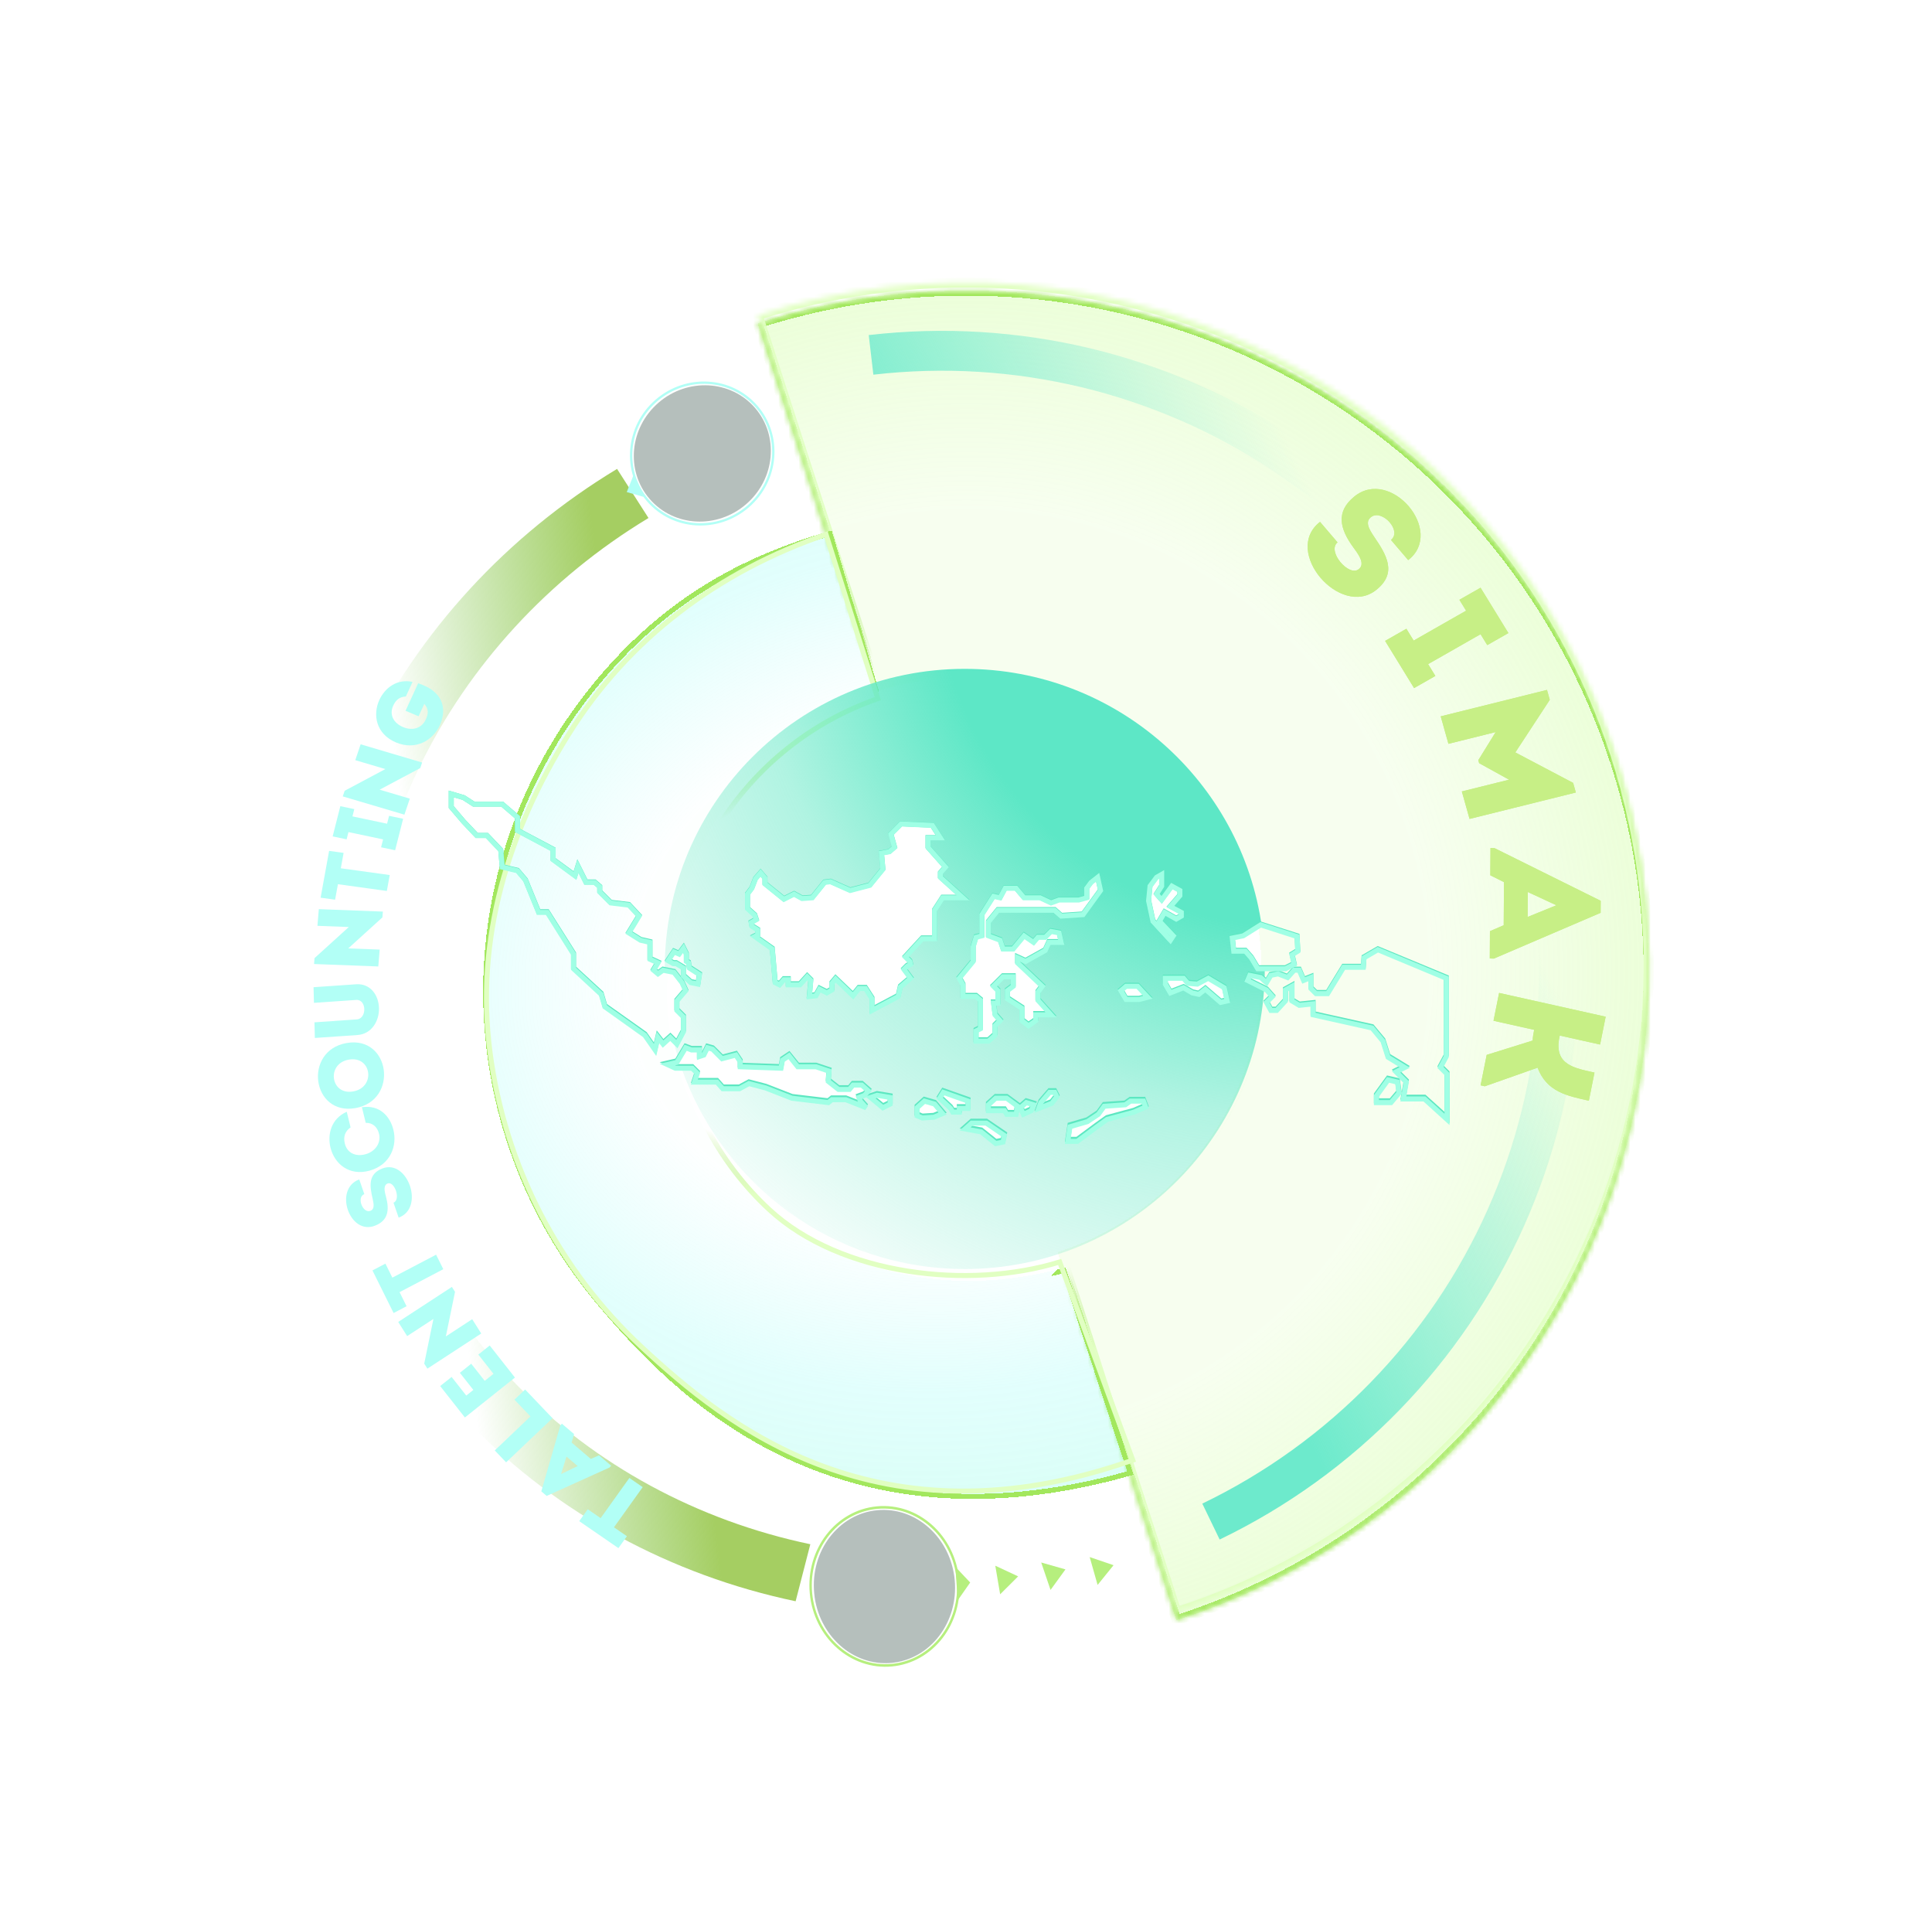<svg width="381" height="380" viewBox="0 0 381 380" fill="none" xmlns="http://www.w3.org/2000/svg">
<g filter="url(#filter0_d_359_78491)">
<mask id="path-1-inside-1_359_78491" fill="white">
<path d="M231.988 317.861C248.787 312.465 264.353 303.814 277.799 292.403C291.245 280.992 302.306 267.043 310.351 251.355C318.396 235.666 323.268 218.544 324.688 200.966C326.108 183.388 324.048 165.699 318.627 148.908C313.205 132.117 304.528 116.553 293.091 103.105C281.653 89.658 267.68 78.589 251.968 70.532C236.255 62.475 219.112 57.587 201.518 56.147C183.923 54.707 166.22 56.743 149.421 62.139L172.86 134.734C180.121 132.401 187.773 131.521 195.378 132.143C202.984 132.766 210.393 134.879 217.185 138.361C223.976 141.844 230.016 146.628 234.96 152.441C239.904 158.253 243.654 164.981 245.998 172.238C248.341 179.496 249.231 187.142 248.617 194.74C248.004 202.338 245.898 209.739 242.42 216.52C238.943 223.301 234.162 229.33 228.35 234.263C222.538 239.195 215.81 242.934 208.549 245.267L231.988 317.861Z"/>
</mask>
<path d="M231.988 317.861C248.787 312.465 264.353 303.814 277.799 292.403C291.245 280.992 302.306 267.043 310.351 251.355C318.396 235.666 323.268 218.544 324.688 200.966C326.108 183.388 324.048 165.699 318.627 148.908C313.205 132.117 304.528 116.553 293.091 103.105C281.653 89.658 267.68 78.589 251.968 70.532C236.255 62.475 219.112 57.587 201.518 56.147C183.923 54.707 166.22 56.743 149.421 62.139L172.86 134.734C180.121 132.401 187.773 131.521 195.378 132.143C202.984 132.766 210.393 134.879 217.185 138.361C223.976 141.844 230.016 146.628 234.96 152.441C239.904 158.253 243.654 164.981 245.998 172.238C248.341 179.496 249.231 187.142 248.617 194.74C248.004 202.338 245.898 209.739 242.42 216.52C238.943 223.301 234.162 229.33 228.35 234.263C222.538 239.195 215.81 242.934 208.549 245.267L231.988 317.861Z" fill="url(#paint0_radial_359_78491)" shape-rendering="crispEdges"/>
<path d="M231.988 317.861C248.787 312.465 264.353 303.814 277.799 292.403C291.245 280.992 302.306 267.043 310.351 251.355C318.396 235.666 323.268 218.544 324.688 200.966C326.108 183.388 324.048 165.699 318.627 148.908C313.205 132.117 304.528 116.553 293.091 103.105C281.653 89.658 267.68 78.589 251.968 70.532C236.255 62.475 219.112 57.587 201.518 56.147C183.923 54.707 166.22 56.743 149.421 62.139L172.86 134.734C180.121 132.401 187.773 131.521 195.378 132.143C202.984 132.766 210.393 134.879 217.185 138.361C223.976 141.844 230.016 146.628 234.96 152.441C239.904 158.253 243.654 164.981 245.998 172.238C248.341 179.496 249.231 187.142 248.617 194.74C248.004 202.338 245.898 209.739 242.42 216.52C238.943 223.301 234.162 229.33 228.35 234.263C222.538 239.195 215.81 242.934 208.549 245.267L231.988 317.861Z" stroke="url(#paint1_radial_359_78491)" stroke-width="1.977" shape-rendering="crispEdges" mask="url(#path-1-inside-1_359_78491)"/>
</g>
<g filter="url(#filter1_f_359_78491)">
<mask id="path-2-inside-2_359_78491" fill="white">
<path d="M231.988 317.861C248.787 312.465 264.353 303.814 277.799 292.403C291.245 280.992 302.306 267.043 310.351 251.355C318.396 235.666 323.268 218.544 324.688 200.966C326.108 183.388 324.048 165.699 318.627 148.908C313.205 132.117 304.528 116.553 293.091 103.105C281.653 89.658 267.68 78.589 251.968 70.532C236.255 62.475 219.112 57.587 201.518 56.147C183.923 54.707 166.22 56.743 149.421 62.139L172.199 132.685C179.729 130.266 187.664 129.354 195.552 129.999C203.439 130.645 211.123 132.836 218.166 136.447C225.209 140.059 231.473 145.021 236.6 151.049C241.727 157.077 245.617 164.053 248.047 171.58C250.477 179.107 251.4 187.036 250.764 194.916C250.127 202.795 247.943 210.47 244.337 217.503C240.731 224.535 235.773 230.788 229.745 235.903C223.718 241.018 216.74 244.896 209.21 247.315L231.988 317.861Z"/>
</mask>
<path d="M231.988 317.861C248.787 312.465 264.353 303.814 277.799 292.403C291.245 280.992 302.306 267.043 310.351 251.355C318.396 235.666 323.268 218.544 324.688 200.966C326.108 183.388 324.048 165.699 318.627 148.908C313.205 132.117 304.528 116.553 293.091 103.105C281.653 89.658 267.68 78.589 251.968 70.532C236.255 62.475 219.112 57.587 201.518 56.147C183.923 54.707 166.22 56.743 149.421 62.139L172.199 132.685C179.729 130.266 187.664 129.354 195.552 129.999C203.439 130.645 211.123 132.836 218.166 136.447C225.209 140.059 231.473 145.021 236.6 151.049C241.727 157.077 245.617 164.053 248.047 171.58C250.477 179.107 251.4 187.036 250.764 194.916C250.127 202.795 247.943 210.47 244.337 217.503C240.731 224.535 235.773 230.788 229.745 235.903C223.718 241.018 216.74 244.896 209.21 247.315L231.988 317.861Z" stroke="url(#paint2_radial_359_78491)" stroke-width="1.977" mask="url(#path-2-inside-2_359_78491)"/>
</g>
<path d="M240.522 303.537C267.231 290.671 288.502 268.76 300.559 241.693C312.616 214.626 314.68 184.154 306.384 155.686C298.087 127.218 279.968 102.595 255.241 86.189C230.515 69.782 200.781 62.653 171.317 66.066L172.233 73.873C199.849 70.673 227.719 77.356 250.896 92.734C274.072 108.112 291.056 131.191 298.832 157.875C306.608 184.558 304.674 213.12 293.373 238.49C282.071 263.86 262.134 284.397 237.1 296.456L240.522 303.537Z" fill="url(#paint3_linear_359_78491)"/>
<g filter="url(#filter2_d_359_78491)">
<path d="M164.025 102.999C146.361 108.009 130.578 116.424 116.576 133.731C102.575 151.039 95.045 172.685 95.281 194.945C95.517 217.206 103.505 238.687 117.87 255.694C132.235 272.7 163.824 306.393 223.54 289.16L210.114 248.281C178.052 257.098 155.128 242.008 146.361 231.628C137.593 221.248 131.706 208.532 131.562 194.945C131.418 181.359 136.319 165.346 144.865 154.783C153.41 144.219 160.421 138.76 173.738 136.063L164.025 102.999Z" fill="url(#paint4_radial_359_78491)" shape-rendering="crispEdges"/>
<path d="M116.961 134.042C130.761 116.983 146.293 108.612 163.689 103.609L173.113 135.688C166.66 137.047 161.666 139.079 157.236 142.063C152.692 145.125 148.767 149.173 144.48 154.472C135.853 165.136 130.922 181.264 131.068 194.951C131.213 208.679 137.16 221.502 145.983 231.947C154.807 242.394 177.744 257.493 209.791 248.881L222.91 288.826C193.411 297.222 170.868 293.117 153.916 284.823C136.854 276.475 125.419 263.865 118.247 255.375C103.956 238.456 96.01 217.085 95.775 194.94C95.54 172.795 103.032 151.26 116.961 134.042Z" stroke="url(#paint5_radial_359_78491)" stroke-width="0.988" shape-rendering="crispEdges"/>
</g>
<path d="M121.687 92.45C99.954 105.576 82.589 124.465 71.787 146.728C60.985 168.992 57.231 193.63 61 217.528C64.77 241.425 75.893 263.508 92.963 280.984C110.033 298.461 132.284 310.545 156.902 315.71L159.801 304.466C137.49 299.785 117.325 288.833 101.855 272.995C86.384 257.157 76.304 237.143 72.888 215.486C69.472 193.828 72.874 171.499 82.663 151.323C92.453 131.146 108.191 114.027 127.887 102.132L121.687 92.45Z" fill="url(#paint6_linear_359_78491)"/>
<g filter="url(#filter3_f_359_78491)">
<path d="M112.115 144.812C123.949 125.821 141.778 112.594 162.895 105.368L173.105 137.751C160.119 142.247 149.045 151.086 141.752 162.79C134.374 174.631 131.327 188.664 133.137 202.474C134.946 216.283 141.499 229.007 151.669 238.453C158.702 244.986 168.619 248.975 179.016 250.617C189.244 252.233 199.982 251.584 208.977 248.815L223.391 287.888C198.314 296.675 178.272 294.947 162.454 289.139C146.522 283.29 134.839 273.289 126.59 265.626C110.152 250.357 99.558 229.79 96.633 207.465C93.711 185.166 100.169 163.984 112.115 144.812Z" stroke="url(#paint7_radial_359_78491)" stroke-width="0.988"/>
</g>
<path fill-rule="evenodd" clip-rule="evenodd" d="M248.848 182.786L248.254 182.597L244.808 184.748L242.654 185.178L242.941 187.76H245.239L246.387 189.051L247.68 191.202H249.418C249.416 192.1 249.393 192.994 249.351 193.882L248.254 192.923L246.1 192.493L245.669 193.497L249.268 195.294C247.086 225.983 221.499 250.202 190.254 250.202C164.475 250.202 142.547 233.714 134.439 210.708H136.103L137.108 211.712L136.534 213.433H140.985L142.134 214.724H145.437L147.304 213.72L150.606 214.581L155.776 216.589L162.956 217.449L163.674 216.876H166.402L170.423 218.453L169.274 217.162L168.987 216.445L170.136 216.015L170.854 215.154L169.562 214.007H167.838L167.12 214.868H164.966L162.956 213.29L163.1 211.282L160.515 210.421H156.925L155.202 208.27L153.909 209.131L153.622 210.708L145.58 210.421V209.417L144.719 208.127L141.99 208.844L140.124 206.979L139.118 206.692L138.4 208.127L137.539 208.413V207.123H135.959L134.811 206.692L133.715 208.516C133.443 207.635 133.191 206.745 132.959 205.847L133.087 205.975L134.38 203.537V200.668L133.087 199.378V197.513L134.811 195.505L134.093 193.927L132.513 191.919L131.093 191.636C131.091 191.437 131.09 191.237 131.09 191.038C131.09 158.362 157.579 131.874 190.254 131.874C220.13 131.874 244.833 154.017 248.848 182.786ZM172.577 216.015L171.285 216.445L173.726 218.453L175.162 217.736V216.445L172.577 216.015ZM180.475 218.453L181.911 217.162L183.922 217.736L185.501 219.601L183.778 220.318L181.48 220.461L180.475 220.031V218.453ZM190.527 217.162L185.645 215.441L184.927 216.589L187.081 218.597L187.512 219.314H188.804V218.597H190.527V217.162ZM191.245 221.465H194.117L197.707 223.903L197.42 225.194L195.984 225.481L193.112 223.186L189.953 222.613L191.245 221.465ZM200.292 218.166L198.138 216.589H195.984L194.548 217.88V219.027H197.707L198.138 219.744H200.005L200.292 218.166ZM200.866 218.453L202.015 217.449L203.451 217.88L203.02 219.027L201.441 219.744L200.866 218.453ZM207.616 215.441H206.61L204.887 217.449L204.456 218.597L207.041 217.593L208.046 216.302L207.616 215.441ZM214.078 221.178L216.232 219.744L217.38 218.166L221.545 217.88L222.55 217.162H225.135L225.565 218.31L223.268 219.314L217.955 220.748L215.944 222.182L212.067 225.051H210.2L210.631 222.182L214.078 221.178ZM132.513 187.903L131.364 189.625L132.369 190.198H132.944L134.38 191.059V192.637L135.816 193.927L137.252 194.214L137.539 192.35L135.529 191.059L135.385 190.055L134.954 189.768V188.334L134.38 187.186L133.518 188.334L132.513 187.903ZM150.463 173.417V174.565L154.196 177.577L156.207 176.573L157.786 177.433L159.797 177.29L162.238 174.278L163.387 174.135L167.264 175.856L171.141 174.852L173.726 171.696L173.439 168.541L175.018 168.254L176.024 167.393L175.306 164.812L177.316 162.804L183.491 163.091L185.07 165.529H182.629V167.393L186.076 171.266L185.07 172.413V173.274L189.522 177.29H185.501L183.922 179.728V185.322H181.48L178.178 188.907L179.039 189.768L179.183 190.342L178.465 190.772L177.89 191.346L179.183 193.067L177.172 194.788L176.742 196.652L171.572 199.378V197.083L170.28 195.075H168.987L167.838 196.509L164.392 193.21L163.674 194.071V195.362L162.669 195.935L161.233 195.218L160.515 196.509L159.222 196.652L159.51 193.497L158.792 192.78L157.356 194.358H155.058V193.354H154.196L153.335 194.358L152.473 193.927L151.899 187.33L148.452 184.891L149.027 184.605V183.601L147.878 182.884L147.734 182.166L148.74 181.593L148.452 180.732L147.016 179.441V176.573L147.878 175.425L148.596 173.561L149.601 172.413L150.463 173.417ZM193.256 180.589V184.748L192.107 185.035L191.532 186.899V189.768L188.804 193.067L189.522 194.358V196.652H192.107L192.968 197.37V202.963L192.107 203.393V205.401H194.548L195.84 204.254V202.39L196.846 201.386L195.84 200.238L195.553 197.943H196.415V195.505L195.553 194.644L197.42 192.78H199.43V194.644L198.282 195.505V197.083L201.154 198.947V201.386L202.446 202.39L203.882 201.386V200.238H206.898L204.313 197.37V195.792L205.174 194.644L200.292 190.055V189.051L201.872 189.768L205.749 187.617L206.467 186.039H208.908L208.477 184.174L206.898 183.888L205.749 185.035H204.313L203.451 186.039L201.584 184.748L199.43 187.33H197.42L196.846 185.609L194.548 184.748V182.023L196.415 179.728H207.616L208.908 180.876L213.216 180.589L216.662 175.856L216.088 173.274L214.796 174.278L213.934 175.425V177.29L212.354 177.72H208.477L206.898 178.294L204.744 177.29H201.584L200.005 175.425H197.851L196.846 177.29L195.553 177.003L193.256 180.589ZM227.719 176.573L228.725 177.72L230.735 174.995L232.315 175.856V176.86L230.448 179.011L232.602 180.158V180.876L231.597 181.449L229.299 180.158L228.294 181.88L231.022 184.748L230.448 185.609L227.001 181.88L226.14 177.864L226.427 174.995L227.719 173.274L228.725 172.7V174.995L227.719 176.573ZM223.986 194.644H221.688L220.683 195.505L221.688 197.226H224.273L225.996 196.796L223.986 194.644ZM233.033 193.067L233.894 194.071L235.761 194.214L237.915 193.067L241.074 194.931L241.649 197.513L240.356 197.8L237.341 195.218L236.048 196.222L234.756 195.935L233.033 194.931L230.448 195.935L229.443 194.214V193.067H233.033Z" fill="url(#paint8_radial_359_78491)"/>
<path d="M88.988 156.535L91.428 157.252L93.438 158.543H99.036L102.051 161.123V163.704L109.084 167.432V169.439L113.391 172.593L113.965 170.729L115.544 173.884H117.266L118.271 174.744V175.747L120.425 177.898L124.013 178.328L126.023 180.479L124.013 183.776L126.31 185.21L128.176 185.64V188.938L129.755 189.655L128.894 191.088L129.755 191.805L130.76 191.088L132.913 191.518L134.492 193.526L135.21 195.103L133.487 197.11V198.974L134.779 200.264V203.132L133.487 205.569L132.195 204.279L130.76 205.569L129.755 204.279L129.181 206.716L127.171 203.848L119.276 198.257L118.558 195.82L113.104 190.802V187.934L107.936 179.762H106.213L103.63 173.453L102.051 171.59L99.036 170.873L98.749 167.575L96.022 164.708H94.012L91.428 161.984L88.988 159.116V156.535Z" stroke="#5DE7C1" stroke-width="0.988"/>
<path d="M133.487 209.153L131.621 209.583L133.2 210.3H136.502L137.507 211.304L136.932 213.024H141.382L142.531 214.315H145.832L147.698 213.311L151 214.171L156.168 216.179L163.345 217.039L164.063 216.465H166.79L170.809 218.042L169.661 216.752L169.374 216.035L170.522 215.605L171.24 214.745L169.948 213.598H168.225L167.508 214.458H165.354L163.345 212.881L163.488 210.874L160.905 210.013H157.316L155.593 207.863L154.301 208.723L154.014 210.3L145.976 210.013V209.01L145.114 207.72L142.387 208.436L140.521 206.573L139.516 206.286L138.798 207.72L137.937 208.006V206.716H136.358L135.21 206.286L133.487 209.153Z" stroke="#5DE7C1" stroke-width="0.988"/>
<path d="M171.671 216.035L172.962 215.605L175.546 216.035V217.326L174.111 218.042L171.671 216.035Z" stroke="#5DE7C1" stroke-width="0.988"/>
<path d="M180.857 218.042L182.293 216.752L184.303 217.326L185.882 219.189L184.159 219.906L181.862 220.05L180.857 219.619V218.042Z" stroke="#5DE7C1" stroke-width="0.988"/>
<path d="M185.307 216.179L186.025 215.032L190.906 216.752V218.186H189.183V218.903H187.891L187.461 218.186L185.307 216.179Z" stroke="#5DE7C1" stroke-width="0.988"/>
<path d="M191.623 221.053H194.494L198.083 223.491L197.796 224.781L196.36 225.068L193.49 222.774L190.332 222.2L191.623 221.053Z" stroke="#5DE7C1" stroke-width="0.988"/>
<path d="M198.514 216.179L200.667 217.756L200.38 219.333H198.514L198.083 218.616H194.925V217.469L196.36 216.179H198.514Z" stroke="#5DE7C1" stroke-width="0.988"/>
<path d="M201.241 218.042L202.389 217.039L203.825 217.469L203.394 218.616L201.815 219.333L201.241 218.042Z" stroke="#5DE7C1" stroke-width="0.988"/>
<path d="M205.26 217.039L206.983 215.032H207.988L208.418 215.892L207.414 217.182L204.83 218.186L205.26 217.039Z" stroke="#5DE7C1" stroke-width="0.988"/>
<path d="M214.447 220.766L216.6 219.333L217.749 217.756L221.912 217.469L222.917 216.752H225.5L225.931 217.899L223.634 218.903L218.323 220.336L216.313 221.77L212.438 224.638H210.572L211.002 221.77L214.447 220.766Z" stroke="#5DE7C1" stroke-width="0.988"/>
<path d="M131.765 189.224L132.913 187.504L133.918 187.934L134.779 186.787L135.353 187.934V189.368L135.784 189.655L135.928 190.658L137.937 191.949L137.65 193.812L136.215 193.526L134.779 192.235V190.658L133.344 189.798H132.769L131.765 189.224Z" stroke="#5DE7C1" stroke-width="0.988"/>
<path d="M150.856 173.023V174.17L154.589 177.181L156.598 176.177L158.177 177.038L160.187 176.894L162.627 173.884L163.775 173.74L167.651 175.461L171.527 174.457L174.111 171.303L173.824 168.149L175.403 167.862L176.408 167.002L175.69 164.421L177.699 162.414L183.872 162.7L185.451 165.138H183.011V167.002L186.456 170.873L185.451 172.02V172.88L189.901 176.894H185.882L184.303 179.332V184.923H181.862L178.561 188.508L179.422 189.368L179.566 189.941L178.848 190.371L178.274 190.945L179.566 192.665L177.556 194.386L177.125 196.25L171.958 198.974V196.68L170.666 194.673H169.374L168.225 196.106L164.78 192.809L164.063 193.669V194.959L163.058 195.533L161.622 194.816L160.905 196.106L159.613 196.25L159.9 193.095L159.182 192.379L157.747 193.956H155.45V192.952H154.589L153.727 193.956L152.866 193.526L152.292 186.93L148.847 184.493L149.421 184.206V183.203L148.272 182.486L148.129 181.769L149.134 181.196L148.847 180.335L147.411 179.045V176.177L148.272 175.031L148.99 173.167L149.995 172.02L150.856 173.023Z" stroke="#5DE7C1" stroke-width="0.988"/>
<path d="M193.633 184.35V180.192L195.93 176.608L197.222 176.894L198.227 175.031H200.38L201.959 176.894H205.117L207.27 177.898L208.849 177.324H212.725L214.304 176.894V175.031L215.165 173.884L216.457 172.88L217.031 175.461L213.586 180.192L209.28 180.479L207.988 179.332H196.791L194.925 181.626V184.35L197.222 185.21L197.796 186.93H199.806L201.959 184.35L203.825 185.64L204.686 184.636H206.122L207.27 183.49L208.849 183.776L209.28 185.64H206.839L206.122 187.217L202.246 189.368L200.667 188.651V189.655L205.547 194.242L204.686 195.389V196.967L207.27 199.834H204.256V200.981L202.82 201.985L201.528 200.981V198.544L198.657 196.68V195.103L199.806 194.242V192.379H197.796L195.93 194.242L196.791 195.103V197.54H195.93L196.217 199.834L197.222 200.981L196.217 201.985V203.848L194.925 204.995H192.485V202.988L193.346 202.558V196.967L192.485 196.25H189.901V193.956L189.183 192.665L191.911 189.368V186.5L192.485 184.636L193.633 184.35Z" stroke="#5DE7C1" stroke-width="0.988"/>
<path d="M228.084 176.177L229.089 177.324L231.099 174.6L232.678 175.461V176.464L230.812 178.615L232.965 179.762V180.479L231.96 181.052L229.663 179.762L228.658 181.482L231.386 184.35L230.812 185.21L227.366 181.482L226.505 177.468L226.792 174.6L228.084 172.88L229.089 172.306V174.6L228.084 176.177Z" stroke="#5DE7C1" stroke-width="0.988"/>
<path d="M222.055 194.242H224.352L226.362 196.393L224.639 196.823H222.055L221.05 195.103L222.055 194.242Z" stroke="#5DE7C1" stroke-width="0.988"/>
<path d="M233.395 192.665L234.257 193.669L236.123 193.812L238.276 192.665L241.434 194.529L242.008 197.11L240.716 197.397L237.702 194.816L236.41 195.82L235.118 195.533L233.395 194.529L230.812 195.533L229.807 193.812V192.665H233.395Z" stroke="#5DE7C1" stroke-width="0.988"/>
<path d="M243.3 187.361L243.013 184.78L245.166 184.35L248.611 182.199L255.789 184.493L255.932 187.361L254.784 188.077L255.214 189.941L253.492 190.802H248.037L246.745 188.651L245.597 187.361H243.3Z" stroke="#5DE7C1" stroke-width="0.988"/>
<path d="M255.214 191.088H256.219L257.081 193.095L258.516 192.522V194.673L259.521 195.676H261.818L264.976 190.515H268.851L268.995 188.651L271.722 187.074L285.216 192.665V208.006L284.067 210.157L285.359 211.447V220.336L280.909 216.322H276.746L277.321 213.024L275.311 211.017L277.033 210.157L273.732 208.15L272.727 204.995L270.574 202.415L258.947 199.834V197.683L256.219 197.97L254.784 197.11V194.242L253.492 194.959V197.11L251.769 198.974H250.621L249.76 197.397L250.334 196.823L250.908 196.25L249.76 194.959L246.027 193.095L246.458 192.092L248.611 192.522L249.76 193.526L250.621 192.092L252.056 191.805L253.923 192.522L255.214 191.088Z" stroke="#5DE7C1" stroke-width="0.988"/>
<path d="M275.598 213.024L273.732 212.594L271.435 215.748V217.039H274.306L275.885 215.175L275.598 213.024Z" stroke="#5DE7C1" stroke-width="0.988"/>
<g filter="url(#filter4_f_359_78491)">
<path d="M88.988 156.535L91.428 157.256L93.438 158.554H99.036L102.051 161.15V163.746L109.084 167.495V169.514L113.391 172.687L113.965 170.812L115.544 173.985H117.266L118.271 174.85V175.86L120.425 178.023L124.013 178.456L126.023 180.619L124.013 183.936L126.31 185.378L128.176 185.81V189.127L129.755 189.848L128.894 191.29L129.755 192.011L130.76 191.29L132.913 191.723L134.492 193.742L135.21 195.328L133.487 197.347V199.222L134.779 200.52V203.404L133.487 205.856L132.195 204.558L130.76 205.856L129.755 204.558L129.181 207.009L127.171 204.125L119.276 198.501L118.558 196.049L113.104 191.002V188.118L107.936 179.898H106.213L103.63 173.552L102.051 171.678L99.036 170.957L98.749 167.64L96.022 164.755H94.012L91.428 162.015L88.988 159.131V156.535Z" stroke="#A0FFE5" stroke-width="0.988"/>
<path d="M133.487 209.461L131.621 209.894L133.2 210.615H136.502L137.507 211.624L136.932 213.355H141.382L142.531 214.653H145.832L147.698 213.643L151 214.508L156.168 216.527L163.345 217.393L164.063 216.816H166.79L170.809 218.402L169.661 217.104L169.374 216.383L170.522 215.95L171.24 215.085L169.948 213.932H168.225L167.508 214.797H165.354L163.345 213.21L163.488 211.192L160.905 210.326H157.316L155.593 208.163L154.301 209.028L154.014 210.615L145.976 210.326V209.317L145.114 208.019L142.387 208.74L140.521 206.865L139.516 206.577L138.798 208.019L137.937 208.307V207.009H136.358L135.21 206.577L133.487 209.461Z" stroke="#A0FFE5" stroke-width="0.988"/>
<path d="M171.671 216.383L172.962 215.95L175.546 216.383V217.681L174.111 218.402L171.671 216.383Z" stroke="#A0FFE5" stroke-width="0.988"/>
<path d="M180.857 218.402L182.293 217.104L184.303 217.681L185.882 219.556L184.159 220.277L181.862 220.421L180.857 219.988V218.402Z" stroke="#A0FFE5" stroke-width="0.988"/>
<path d="M185.307 216.527L186.025 215.374L190.906 217.104V218.546H189.183V219.267H187.891L187.461 218.546L185.307 216.527Z" stroke="#A0FFE5" stroke-width="0.988"/>
<path d="M191.623 221.431H194.494L198.083 223.882L197.796 225.18L196.36 225.468L193.49 223.161L190.332 222.584L191.623 221.431Z" stroke="#A0FFE5" stroke-width="0.988"/>
<path d="M198.514 216.527L200.667 218.114L200.38 219.7H198.514L198.083 218.979H194.925V217.825L196.36 216.527H198.514Z" stroke="#A0FFE5" stroke-width="0.988"/>
<path d="M201.241 218.402L202.389 217.393L203.825 217.825L203.394 218.979L201.815 219.7L201.241 218.402Z" stroke="#A0FFE5" stroke-width="0.988"/>
<path d="M205.26 217.393L206.983 215.374H207.988L208.418 216.239L207.414 217.537L204.83 218.546L205.26 217.393Z" stroke="#A0FFE5" stroke-width="0.988"/>
<path d="M214.447 221.142L216.6 219.7L217.749 218.114L221.912 217.825L222.917 217.104H225.5L225.931 218.258L223.634 219.267L218.323 220.709L216.313 222.152L212.438 225.036H210.572L211.002 222.152L214.447 221.142Z" stroke="#A0FFE5" stroke-width="0.988"/>
<path d="M131.765 189.416L132.913 187.685L133.918 188.118L134.779 186.964L135.353 188.118V189.56L135.784 189.848L135.928 190.858L137.937 192.156L137.65 194.03L136.215 193.742L134.779 192.444V190.858L133.344 189.992H132.769L131.765 189.416Z" stroke="#A0FFE5" stroke-width="0.988"/>
<path d="M150.856 173.12V174.273L154.589 177.302L156.598 176.292L158.177 177.158L160.187 177.013L162.627 173.985L163.775 173.841L167.651 175.571L171.527 174.562L174.111 171.389L173.824 168.217L175.403 167.928L176.408 167.063L175.69 164.467L177.699 162.448L183.872 162.736L185.451 165.188H183.011V167.063L186.456 170.957L185.451 172.11V172.975L189.901 177.013H185.882L184.303 179.465V185.089H181.862L178.561 188.695L179.422 189.56L179.566 190.137L178.848 190.569L178.274 191.146L179.566 192.877L177.556 194.607L177.125 196.482L171.958 199.222V196.915L170.666 194.896H169.374L168.225 196.338L164.78 193.021L164.063 193.886V195.184L163.058 195.761L161.622 195.04L160.905 196.338L159.613 196.482L159.9 193.309L159.182 192.588L157.747 194.175H155.45V193.165H154.589L153.727 194.175L152.866 193.742L152.292 187.108L148.847 184.657L149.421 184.368V183.359L148.272 182.638L148.129 181.917L149.134 181.34L148.847 180.474L147.411 179.177V176.292L148.272 175.139L148.99 173.264L149.995 172.11L150.856 173.12Z" stroke="#A0FFE5" stroke-width="0.988"/>
<path d="M193.633 184.512V180.33L195.93 176.725L197.222 177.013L198.227 175.139H200.38L201.959 177.013H205.117L207.27 178.023L208.849 177.446H212.725L214.304 177.013V175.139L215.165 173.985L216.457 172.975L217.031 175.571L213.586 180.33L209.28 180.619L207.988 179.465H196.791L194.925 181.772V184.512L197.222 185.378L197.796 187.108H199.806L201.959 184.512L203.825 185.81L204.686 184.801H206.122L207.27 183.647L208.849 183.936L209.28 185.81H206.839L206.122 187.397L202.246 189.56L200.667 188.839V189.848L205.547 194.463L204.686 195.617V197.203L207.27 200.087H204.256V201.241L202.82 202.25L201.528 201.241V198.789L198.657 196.915V195.328L199.806 194.463V192.588H197.796L195.93 194.463L196.791 195.328V197.78H195.93L196.217 200.087L197.222 201.241L196.217 202.25V204.125L194.925 205.279H192.485V203.26L193.346 202.827V197.203L192.485 196.482H189.901V194.175L189.183 192.877L191.911 189.56V186.676L192.485 184.801L193.633 184.512Z" stroke="#A0FFE5" stroke-width="0.988"/>
<path d="M228.084 176.292L229.089 177.446L231.099 174.706L232.678 175.571V176.581L230.812 178.744L232.965 179.898V180.619L231.96 181.196L229.663 179.898L228.658 181.628L231.386 184.512L230.812 185.378L227.366 181.628L226.505 177.59L226.792 174.706L228.084 172.975L229.089 172.399V174.706L228.084 176.292Z" stroke="#A0FFE5" stroke-width="0.988"/>
<path d="M222.055 194.463H224.352L226.362 196.626L224.639 197.059H222.055L221.05 195.328L222.055 194.463Z" stroke="#A0FFE5" stroke-width="0.988"/>
<path d="M233.395 192.877L234.257 193.886L236.123 194.03L238.276 192.877L241.434 194.751L242.008 197.347L240.716 197.636L237.702 195.04L236.41 196.049L235.118 195.761L233.395 194.751L230.812 195.761L229.807 194.03V192.877H233.395Z" stroke="#A0FFE5" stroke-width="0.988"/>
<path d="M243.3 187.541L243.013 184.945L245.166 184.512L248.611 182.349L255.789 184.657L255.932 187.541L254.784 188.262L255.214 190.137L253.492 191.002H248.037L246.745 188.839L245.597 187.541H243.3Z" stroke="#A0FFE5" stroke-width="0.988"/>
<path d="M255.214 191.29H256.219L257.081 193.309L258.516 192.732V194.896L259.521 195.905H261.818L264.976 190.713H268.851L268.995 188.839L271.722 187.252L285.216 192.877V208.307L284.067 210.47L285.359 211.768V220.709L280.909 216.672H276.746L277.321 213.355L275.311 211.336L277.033 210.47L273.732 208.451L272.727 205.279L270.574 202.683L258.947 200.087V197.924L256.219 198.212L254.784 197.347V194.463L253.492 195.184V197.347L251.769 199.222H250.621L249.76 197.636L250.334 197.059L250.908 196.482L249.76 195.184L246.027 193.309L246.458 192.3L248.611 192.732L249.76 193.742L250.621 192.3L252.056 192.011L253.923 192.732L255.214 191.29Z" stroke="#A0FFE5" stroke-width="0.988"/>
<path d="M275.598 213.355L273.732 212.922L271.435 216.095V217.393H274.306L275.885 215.518L275.598 213.355Z" stroke="#A0FFE5" stroke-width="0.988"/>
</g>
<path d="M263.772 106.942C261.629 108.648 265.978 113.792 267.952 112.221C269.131 111.282 268.238 109.714 266.936 107.999C264.166 104.231 263.421 100.894 267.039 97.935C274.188 92.008 285.05 104.739 277.702 110.433C276.444 108.958 275.525 107.881 274.307 106.454C276.546 104.672 272.599 100.425 270.482 101.875C269.126 102.797 269.9 104.225 270.989 105.833C273.404 109.374 275.614 112.959 271.402 116.313C264.326 121.946 252.824 108.701 260.317 102.893C261.515 104.298 262.554 105.515 263.772 106.942Z" fill="#C7EF86"/>
<path d="M281.63 130.939L283.063 133.272L278.867 135.664L273.15 126.359L277.346 123.967L278.78 126.3L289.123 120.404L287.802 118.254L291.972 115.878L297.463 124.816L293.294 127.193L291.973 125.043L281.63 130.939Z" fill="#C7EF86"/>
<path d="M298.83 148.35L310.23 154.357L310.763 156.252L289.804 161.461C289.296 159.654 288.788 157.848 288.28 156.041L297.595 153.726L291.696 150.471L291.53 149.879L294.954 144.338L285.639 146.653C285.131 144.847 284.623 143.04 284.115 141.234L305.074 136.025L305.624 137.98L298.83 148.35Z" fill="#C7EF86"/>
<path d="M293.825 183.591L296.539 182.419L296.593 173.929L293.896 172.578L293.931 167.194L294.73 167.221L315.668 177.606L315.653 179.975L294.59 189.001L293.79 188.975L293.825 183.591ZM301.255 180.791L306.928 178.486L301.286 175.869L301.255 180.791Z" fill="#C7EF86"/>
<path d="M294.529 201.259C294.903 199.389 295.266 197.579 295.628 195.769L316.646 200.458C316.284 202.268 315.921 204.078 315.547 205.948L307.59 204.173L307.512 204.565C306.431 209.965 310.508 210.591 314.442 211.468C314.073 213.308 313.705 215.149 313.331 217.019C309.037 216.061 305.049 215.297 303.216 210.508L292.821 214.176L291.98 213.989L293.182 207.986L302.249 205.156C302.274 204.405 302.407 203.741 302.546 203.047L294.529 201.259Z" fill="#C7EF86"/>
<g filter="url(#filter5_f_359_78491)">
<path d="M263.772 106.942C261.629 108.648 265.978 113.792 267.952 112.221C269.131 111.282 268.238 109.714 266.936 107.999C264.166 104.231 263.421 100.894 267.039 97.935C274.188 92.008 285.05 104.739 277.702 110.433C276.444 108.958 275.525 107.881 274.307 106.454C276.546 104.672 272.599 100.425 270.482 101.875C269.126 102.797 269.9 104.225 270.989 105.833C273.404 109.374 275.614 112.959 271.402 116.313C264.326 121.946 252.824 108.701 260.317 102.893C261.515 104.298 262.554 105.515 263.772 106.942Z" fill="#C7EF86"/>
<path d="M281.63 130.939L283.063 133.272L278.867 135.664L273.15 126.359L277.346 123.967L278.78 126.3L289.123 120.404L287.802 118.254L291.972 115.878L297.463 124.816L293.294 127.193L291.973 125.043L281.63 130.939Z" fill="#C7EF86"/>
<path d="M298.83 148.35L310.23 154.357L310.763 156.252L289.804 161.461C289.296 159.654 288.788 157.848 288.28 156.041L297.595 153.726L291.696 150.471L291.53 149.879L294.954 144.338L285.639 146.653C285.131 144.847 284.623 143.04 284.115 141.234L305.074 136.025L305.624 137.98L298.83 148.35Z" fill="#C7EF86"/>
<path d="M293.825 183.591L296.539 182.419L296.593 173.929L293.896 172.578L293.931 167.194L294.73 167.221L315.668 177.606L315.653 179.975L294.59 189.001L293.79 188.975L293.825 183.591ZM301.255 180.791L306.928 178.486L301.286 175.869L301.255 180.791Z" fill="#C7EF86"/>
<path d="M294.529 201.259C294.903 199.389 295.266 197.579 295.628 195.769L316.646 200.458C316.284 202.268 315.921 204.078 315.547 205.948L307.59 204.173L307.512 204.565C306.431 209.965 310.508 210.591 314.442 211.468C314.073 213.308 313.705 215.149 313.331 217.019C309.037 216.061 305.049 215.297 303.216 210.508L292.821 214.176L291.98 213.989L293.182 207.986L302.249 205.156C302.274 204.405 302.407 203.741 302.546 203.047L294.529 201.259Z" fill="#C7EF86"/>
</g>
<path d="M78.084 146.382C74.118 144.695 73.477 140.906 74.815 137.988C75.892 135.683 78.211 133.784 81.359 134.442L80.036 137.328C78.82 137.384 78.075 137.97 77.542 139.134C76.692 140.986 77.696 142.601 79.475 143.349C81.404 144.16 83.179 143.576 83.976 141.838C84.517 140.658 84.547 139.771 83.674 138.778L82.553 141.221L79.977 140.138L82.465 134.712C83.659 135.135 84.773 135.603 85.723 136.472C87.775 138.312 87.706 140.884 86.736 142.998C85.397 145.916 82.066 148.035 78.084 146.382Z" fill="#B2FFF6"/>
<path d="M82.873 151.433L74.87 155.698L80.819 157.46C80.461 158.519 80.103 159.579 79.752 160.621L67.595 157.021L67.97 155.91L75.996 151.633L70.064 149.876C70.416 148.834 70.768 147.792 71.12 146.749L83.242 150.34L82.873 151.433Z" fill="#B2FFF6"/>
<path d="M76.333 162.405L76.728 160.849L79.499 161.434L77.922 167.639L75.152 167.054L75.547 165.498L68.718 164.056L68.354 165.489L65.601 164.907L67.116 158.947L69.869 159.528L69.504 160.962L76.333 162.405Z" fill="#B2FFF6"/>
<path d="M66.639 174.333L66.085 177.385C65.12 177.252 64.173 177.121 63.226 176.99L64.903 167.763C65.85 167.894 66.797 168.025 67.761 168.158L67.21 171.192L76.857 172.526C76.667 173.573 76.477 174.62 76.286 175.667L66.639 174.333Z" fill="#B2FFF6"/>
<path d="M75.41 180.88L68.675 186.99L74.874 187.225C74.783 188.339 74.692 189.454 74.603 190.55L61.933 190.069L62.029 188.901L68.784 182.774L62.602 182.54C62.692 181.443 62.782 180.347 62.871 179.25L75.504 179.73L75.41 180.88Z" fill="#B2FFF6"/>
<path d="M71.84 198.954C71.816 198.017 71.287 197.078 70.261 197.149L61.913 197.724C61.886 196.696 61.859 195.651 61.833 194.641L70.235 194.062C73.006 193.871 74.669 196.158 74.737 198.755C74.804 201.333 73.266 203.877 70.495 204.068L62.092 204.647C62.066 203.638 62.038 202.574 62.012 201.564L70.361 200.989C71.386 200.918 71.864 199.892 71.84 198.954Z" fill="#B2FFF6"/>
<path d="M68.346 205.647C76.96 204.127 78.695 216.96 70.081 218.479C61.485 219.996 59.75 207.163 68.346 205.647ZM69.637 215.191C74.148 214.395 73.3 208.122 68.789 208.918C64.313 209.707 65.161 215.98 69.637 215.191Z" fill="#B2FFF6"/>
<path d="M72.922 230.801C68.788 231.952 65.935 229.387 65.173 226.268C64.552 223.728 65.252 220.59 68.381 219.199C68.642 220.268 68.874 221.214 69.135 222.283C68.009 223.069 67.681 224.155 68.002 225.468C68.451 227.308 70.118 228.129 72.131 227.56C73.918 227.055 75.189 225.422 74.753 223.56C74.428 222.228 73.507 221.346 72.124 221.381C71.867 220.33 71.632 219.367 71.371 218.298C74.918 217.782 76.944 220.15 77.582 222.76C78.361 225.874 77.049 229.616 72.922 230.801Z" fill="#B2FFF6"/>
<path d="M77.598 237.125C79.098 236.554 77.824 232.815 76.442 233.341C75.616 233.656 75.772 234.715 76.118 235.934C76.828 238.595 76.541 240.633 73.99 241.643C68.936 243.683 65.73 234.41 70.844 232.541C71.215 233.614 71.486 234.398 71.845 235.438C70.278 236.035 71.521 239.188 72.955 238.758C73.872 238.486 73.751 237.529 73.498 236.41C72.931 233.945 72.484 231.492 75.433 230.369C80.389 228.483 83.832 238.166 78.617 240.074C78.263 239.052 77.957 238.165 77.598 237.125Z" fill="#B2FFF6"/>
<path d="M78.796 254.763L80.176 257.541C79.313 257.994 78.467 258.438 77.62 258.882L73.45 250.482C74.297 250.038 75.143 249.594 76.005 249.141L77.377 251.903L86.001 247.378C86.474 248.331 86.947 249.284 87.42 250.238L78.796 254.763Z" fill="#B2FFF6"/>
<path d="M89.733 254.705L87.924 263.488L93.12 260.097C93.717 261.042 94.314 261.987 94.902 262.917L84.285 269.847L83.659 268.856L85.473 260.049L80.293 263.43C79.705 262.5 79.118 261.57 78.53 260.64L89.116 253.73L89.733 254.705Z" fill="#B2FFF6"/>
<path d="M86.804 273.281C87.537 272.697 88.299 272.09 89.06 271.482C90.22 272.956 90.8 273.693 91.949 275.153L93.345 274.039L90.69 270.667C91.438 270.071 92.185 269.475 92.932 268.879L95.587 272.252C96.165 271.791 96.729 271.341 97.322 270.869C96.173 269.409 95.503 268.559 94.332 267.071C95.065 266.486 95.827 265.879 96.574 265.283C98.403 267.607 99.742 269.308 101.549 271.603C98.25 274.234 94.95 276.866 91.679 279.474C89.872 277.178 88.633 275.605 86.804 273.281Z" fill="#B2FFF6"/>
<path d="M97.568 285.971C102.3 281.473 100.718 282.977 104.614 279.274L101.453 275.959C102.237 275.213 102.773 274.704 103.558 273.959C105.35 275.838 107.192 277.77 108.959 279.624L99.808 288.32C99.061 287.537 98.327 286.767 97.568 285.971Z" fill="#B2FFF6"/>
<path d="M113.206 282.745L112.727 284.422L116.515 287.651L118.12 286.934L120.522 288.981L120.214 289.335L107.805 294.942L106.748 294.041L110.497 281.051L110.805 280.698L113.206 282.745ZM111.712 287.182L110.645 290.633L113.908 289.054L111.712 287.182Z" fill="#B2FFF6"/>
<path d="M121.077 301.128L123.632 302.887C123.065 303.679 122.509 304.456 121.953 305.234L114.228 299.916C114.784 299.139 115.34 298.362 115.907 297.57L118.447 299.318L124.115 291.399C124.992 292.002 125.868 292.605 126.744 293.209L121.077 301.128Z" fill="#B2FFF6"/>
<path d="M219.597 308.599L216.453 312.493L214.892 306.997L219.597 308.599Z" fill="#B6EF7E"/>
<path d="M210.113 309.425L207.173 313.476L205.332 308.066L210.113 309.425Z" fill="#B6EF7E"/>
<path d="M200.782 310.805L197.235 314.336L196.277 308.703L200.782 310.805Z" fill="#B6EF7E"/>
<path d="M191.325 312.014L188.865 315.529L188.403 308.916L191.325 312.014Z" fill="#B6EF7E"/>
<path d="M189.136 311.399C189.953 320.117 184.024 327.802 175.893 328.563C167.762 329.325 160.509 322.876 159.692 314.158C158.875 305.44 164.804 297.755 172.935 296.993C181.066 296.231 188.319 302.681 189.136 311.399ZM160.164 314.114C160.955 322.552 167.976 328.795 175.846 328.058C183.716 327.32 189.455 319.882 188.664 311.443C187.873 303.005 180.852 296.762 172.982 297.499C165.112 298.237 159.373 305.675 160.164 314.114Z" fill="#B6EF7E"/>
<path d="M169.986 312.236C170.552 311.486 170.994 310.014 169.583 310.005C168.942 310.001 168.475 310.303 168.47 311.089C167.524 311.083 166.963 311.079 166.033 311.074C166.016 308.653 167.658 307.477 169.647 307.441C172.869 307.38 174.261 310.579 172.578 313.15L170.298 316.278L173.633 316.298C173.627 317.276 173.623 317.885 173.617 318.863L165.73 318.815L165.733 318.382L169.986 312.236ZM179.599 307.469C181.924 307.483 183.807 308.905 183.792 311.358C183.784 312.608 183.776 314.035 183.768 315.286C183.753 317.738 181.853 319.137 179.529 319.123C177.252 319.11 175.353 317.687 175.368 315.235C175.376 313.984 175.384 312.557 175.392 311.307C175.407 308.854 177.323 307.455 179.599 307.469ZM179.544 316.574C180.394 316.58 181.054 316.119 181.059 315.205C181.067 314.003 181.075 312.608 181.083 311.39C181.088 310.508 180.433 310.039 179.584 310.034C178.766 310.029 178.122 310.49 178.117 311.372C178.109 312.59 178.101 313.985 178.094 315.187C178.088 316.101 178.727 316.57 179.544 316.574Z" fill="white"/>
<ellipse cx="174.417" cy="312.808" rx="13.918" ry="15.119" transform="rotate(-5.353 174.417 312.808)" fill="#29443D" fill-opacity="0.34"/>
<g filter="url(#filter6_d_359_78491)">
<path d="M123.599 96.372L124.947 93.003L125.693 95.203L126.941 97.32L123.599 96.372Z" fill="#B2FFF6"/>
<path d="M129.309 78.135C135.33 72.941 144.318 73.491 149.385 79.363C154.451 85.236 153.677 94.208 147.656 99.402C141.635 104.596 132.647 104.046 127.581 98.174C122.514 92.301 123.288 83.329 129.309 78.135ZM147.362 99.061C153.19 94.033 153.939 85.349 149.035 79.665C144.131 73.98 135.431 73.448 129.603 78.476C123.775 83.504 123.026 92.188 127.93 97.872C132.834 103.557 141.534 104.089 147.362 99.061Z" fill="#B2FFF6"/>
<path d="M133.63 90.935C133.747 90.003 133.396 88.507 132.169 89.203C131.611 89.519 131.357 90.013 131.744 90.696C130.922 91.163 130.434 91.44 129.625 91.899C128.403 89.809 129.24 87.97 130.945 86.948C133.708 85.288 136.509 87.367 136.332 90.435L135.916 94.283L138.817 92.638C139.299 93.488 139.6 94.018 140.082 94.869L133.222 98.76L133.008 98.384L133.63 90.935ZM141.27 86.602C141.386 85.67 141.035 84.173 139.808 84.869C139.25 85.186 138.996 85.68 139.384 86.363C138.561 86.83 138.073 87.107 137.264 87.566C136.042 85.476 136.879 83.637 138.584 82.615C141.347 80.955 144.148 83.034 143.972 86.101L143.556 89.95L146.456 88.305C146.939 89.155 147.239 89.685 147.722 90.536L140.861 94.427L140.648 94.05L141.27 86.602Z" fill="white"/>
<ellipse cx="138.503" cy="88.751" rx="13.219" ry="13.73" transform="rotate(-130.784 138.503 88.751)" fill="#29443D" fill-opacity="0.34"/>
</g>
<defs>
<filter id="filter0_d_359_78491" x="147.818" y="55.698" width="178.908" height="265.369" filterUnits="userSpaceOnUse" color-interpolation-filters="sRGB">
<feFlood flood-opacity="0" result="BackgroundImageFix"/>
<feColorMatrix in="SourceAlpha" type="matrix" values="0 0 0 0 0 0 0 0 0 0 0 0 0 0 0 0 0 0 127 0" result="hardAlpha"/>
<feOffset dy="1.603"/>
<feGaussianBlur stdDeviation="0.802"/>
<feComposite in2="hardAlpha" operator="out"/>
<feColorMatrix type="matrix" values="0 0 0 0 0 0 0 0 0 0 0 0 0 0 0 0 0 0 0.25 0"/>
<feBlend mode="normal" in2="BackgroundImageFix" result="effect1_dropShadow_359_78491"/>
<feBlend mode="normal" in="SourceGraphic" in2="effect1_dropShadow_359_78491" result="shape"/>
</filter>
<filter id="filter1_f_359_78491" x="147.017" y="53.294" width="180.511" height="266.972" filterUnits="userSpaceOnUse" color-interpolation-filters="sRGB">
<feFlood flood-opacity="0" result="BackgroundImageFix"/>
<feBlend mode="normal" in="SourceGraphic" in2="BackgroundImageFix" result="shape"/>
<feGaussianBlur stdDeviation="1.202" result="effect1_foregroundBlur_359_78491"/>
</filter>
<filter id="filter2_d_359_78491" x="93.672" y="102.999" width="131.471" height="194.14" filterUnits="userSpaceOnUse" color-interpolation-filters="sRGB">
<feFlood flood-opacity="0" result="BackgroundImageFix"/>
<feColorMatrix in="SourceAlpha" type="matrix" values="0 0 0 0 0 0 0 0 0 0 0 0 0 0 0 0 0 0 127 0" result="hardAlpha"/>
<feOffset dy="1.603"/>
<feGaussianBlur stdDeviation="0.802"/>
<feComposite in2="hardAlpha" operator="out"/>
<feColorMatrix type="matrix" values="0 0 0 0 0 0 0 0 0 0 0 0 0 0 0 0 0 0 0.25 0"/>
<feBlend mode="normal" in2="BackgroundImageFix" result="effect1_dropShadow_359_78491"/>
<feBlend mode="normal" in="SourceGraphic" in2="effect1_dropShadow_359_78491" result="shape"/>
</filter>
<filter id="filter3_f_359_78491" x="93.036" y="102.333" width="133.397" height="194.554" filterUnits="userSpaceOnUse" color-interpolation-filters="sRGB">
<feFlood flood-opacity="0" result="BackgroundImageFix"/>
<feBlend mode="normal" in="SourceGraphic" in2="BackgroundImageFix" result="shape"/>
<feGaussianBlur stdDeviation="1.202" result="effect1_foregroundBlur_359_78491"/>
</filter>
<filter id="filter4_f_359_78491" x="85.688" y="153.069" width="202.971" height="75.735" filterUnits="userSpaceOnUse" color-interpolation-filters="sRGB">
<feFlood flood-opacity="0" result="BackgroundImageFix"/>
<feBlend mode="normal" in="SourceGraphic" in2="BackgroundImageFix" result="shape"/>
<feGaussianBlur stdDeviation="1.403" result="effect1_foregroundBlur_359_78491"/>
</filter>
<filter id="filter5_f_359_78491" x="248.496" y="87.492" width="72.479" height="135.514" filterUnits="userSpaceOnUse" color-interpolation-filters="sRGB">
<feFlood flood-opacity="0" result="BackgroundImageFix"/>
<feBlend mode="normal" in="SourceGraphic" in2="BackgroundImageFix" result="shape"/>
<feGaussianBlur stdDeviation="2.164" result="effect1_foregroundBlur_359_78491"/>
</filter>
<filter id="filter6_d_359_78491" x="122.951" y="74.572" width="30.427" height="29.688" filterUnits="userSpaceOnUse" color-interpolation-filters="sRGB">
<feFlood flood-opacity="0" result="BackgroundImageFix"/>
<feColorMatrix in="SourceAlpha" type="matrix" values="0 0 0 0 0 0 0 0 0 0 0 0 0 0 0 0 0 0 127 0" result="hardAlpha"/>
<feOffset dy="0.648"/>
<feGaussianBlur stdDeviation="0.324"/>
<feComposite in2="hardAlpha" operator="out"/>
<feColorMatrix type="matrix" values="0 0 0 0 0.243 0 0 0 0 0.514 0 0 0 0 0.447 0 0 0 1 0"/>
<feBlend mode="normal" in2="BackgroundImageFix" result="effect1_dropShadow_359_78491"/>
<feBlend mode="normal" in="SourceGraphic" in2="effect1_dropShadow_359_78491" result="shape"/>
</filter>
<radialGradient id="paint0_radial_359_78491" cx="0" cy="0" r="1" gradientUnits="userSpaceOnUse" gradientTransform="translate(190.705 190) rotate(-62.851) scale(134.26 134.46)">
<stop offset="0.677" stop-color="#BFFD81" stop-opacity="0.12"/>
<stop offset="1" stop-color="#BFFD81" stop-opacity="0.3"/>
</radialGradient>
<radialGradient id="paint1_radial_359_78491" cx="0" cy="0" r="1" gradientUnits="userSpaceOnUse" gradientTransform="translate(190.705 190) rotate(-63.975) scale(141.651 128.927)">
<stop offset="0.456" stop-color="#A2E75D" stop-opacity="0"/>
<stop offset="0.552" stop-color="#A2E75D"/>
</radialGradient>
<radialGradient id="paint2_radial_359_78491" cx="0" cy="0" r="1" gradientUnits="userSpaceOnUse" gradientTransform="translate(190.607 190.073) rotate(52.011) scale(161.112 160.86)">
<stop offset="0.391" stop-color="#A2E75D" stop-opacity="0"/>
<stop offset="0.505" stop-color="#E1FFC2"/>
</radialGradient>
<linearGradient id="paint3_linear_359_78491" x1="173.283" y1="165.043" x2="305.075" y2="100.321" gradientUnits="userSpaceOnUse">
<stop offset="0.162" stop-color="#6DEACC"/>
<stop offset="0.727" stop-color="#6DEAD3" stop-opacity="0"/>
</linearGradient>
<radialGradient id="paint4_radial_359_78491" cx="0" cy="0" r="1" gradientUnits="userSpaceOnUse" gradientTransform="translate(188.664 189.28) rotate(172.357) scale(133.018 108.765)">
<stop offset="0.486" stop-color="#81FDF5" stop-opacity="0.01"/>
<stop offset="0.763" stop-color="#81FDF5" stop-opacity="0.23"/>
<stop offset="1" stop-color="#81FDDF" stop-opacity="0.3"/>
</radialGradient>
<radialGradient id="paint5_radial_359_78491" cx="0" cy="0" r="1" gradientUnits="userSpaceOnUse" gradientTransform="translate(176.762 198.66) rotate(172.152) scale(101.501 141.46)">
<stop offset="0.453" stop-color="#A2E75D" stop-opacity="0"/>
<stop offset="0.453" stop-color="#A2E75D"/>
</radialGradient>
<linearGradient id="paint6_linear_359_78491" x1="178.796" y1="199.243" x2="17.84" y2="219.047" gradientUnits="userSpaceOnUse">
<stop offset="0.307" stop-color="#A5CE62"/>
<stop offset="0.58" stop-color="#89CE62" stop-opacity="0"/>
</linearGradient>
<radialGradient id="paint7_radial_359_78491" cx="0" cy="0" r="1" gradientUnits="userSpaceOnUse" gradientTransform="translate(157.418 190.988) rotate(-123.74) scale(84.674 95.42)">
<stop offset="0.391" stop-color="#A2E75D" stop-opacity="0"/>
<stop offset="0.505" stop-color="#E1FFC2"/>
</radialGradient>
<radialGradient id="paint8_radial_359_78491" cx="0" cy="0" r="1" gradientUnits="userSpaceOnUse" gradientTransform="translate(254.527 111.768) rotate(127.519) scale(174.537 174.537)">
<stop offset="0.404" stop-color="#5DE7C6"/>
<stop offset="0.617" stop-color="#5DE7C3" stop-opacity="0.487"/>
<stop offset="0.934" stop-color="#5DE7C1" stop-opacity="0.07"/>
</radialGradient>
</defs>
</svg>
